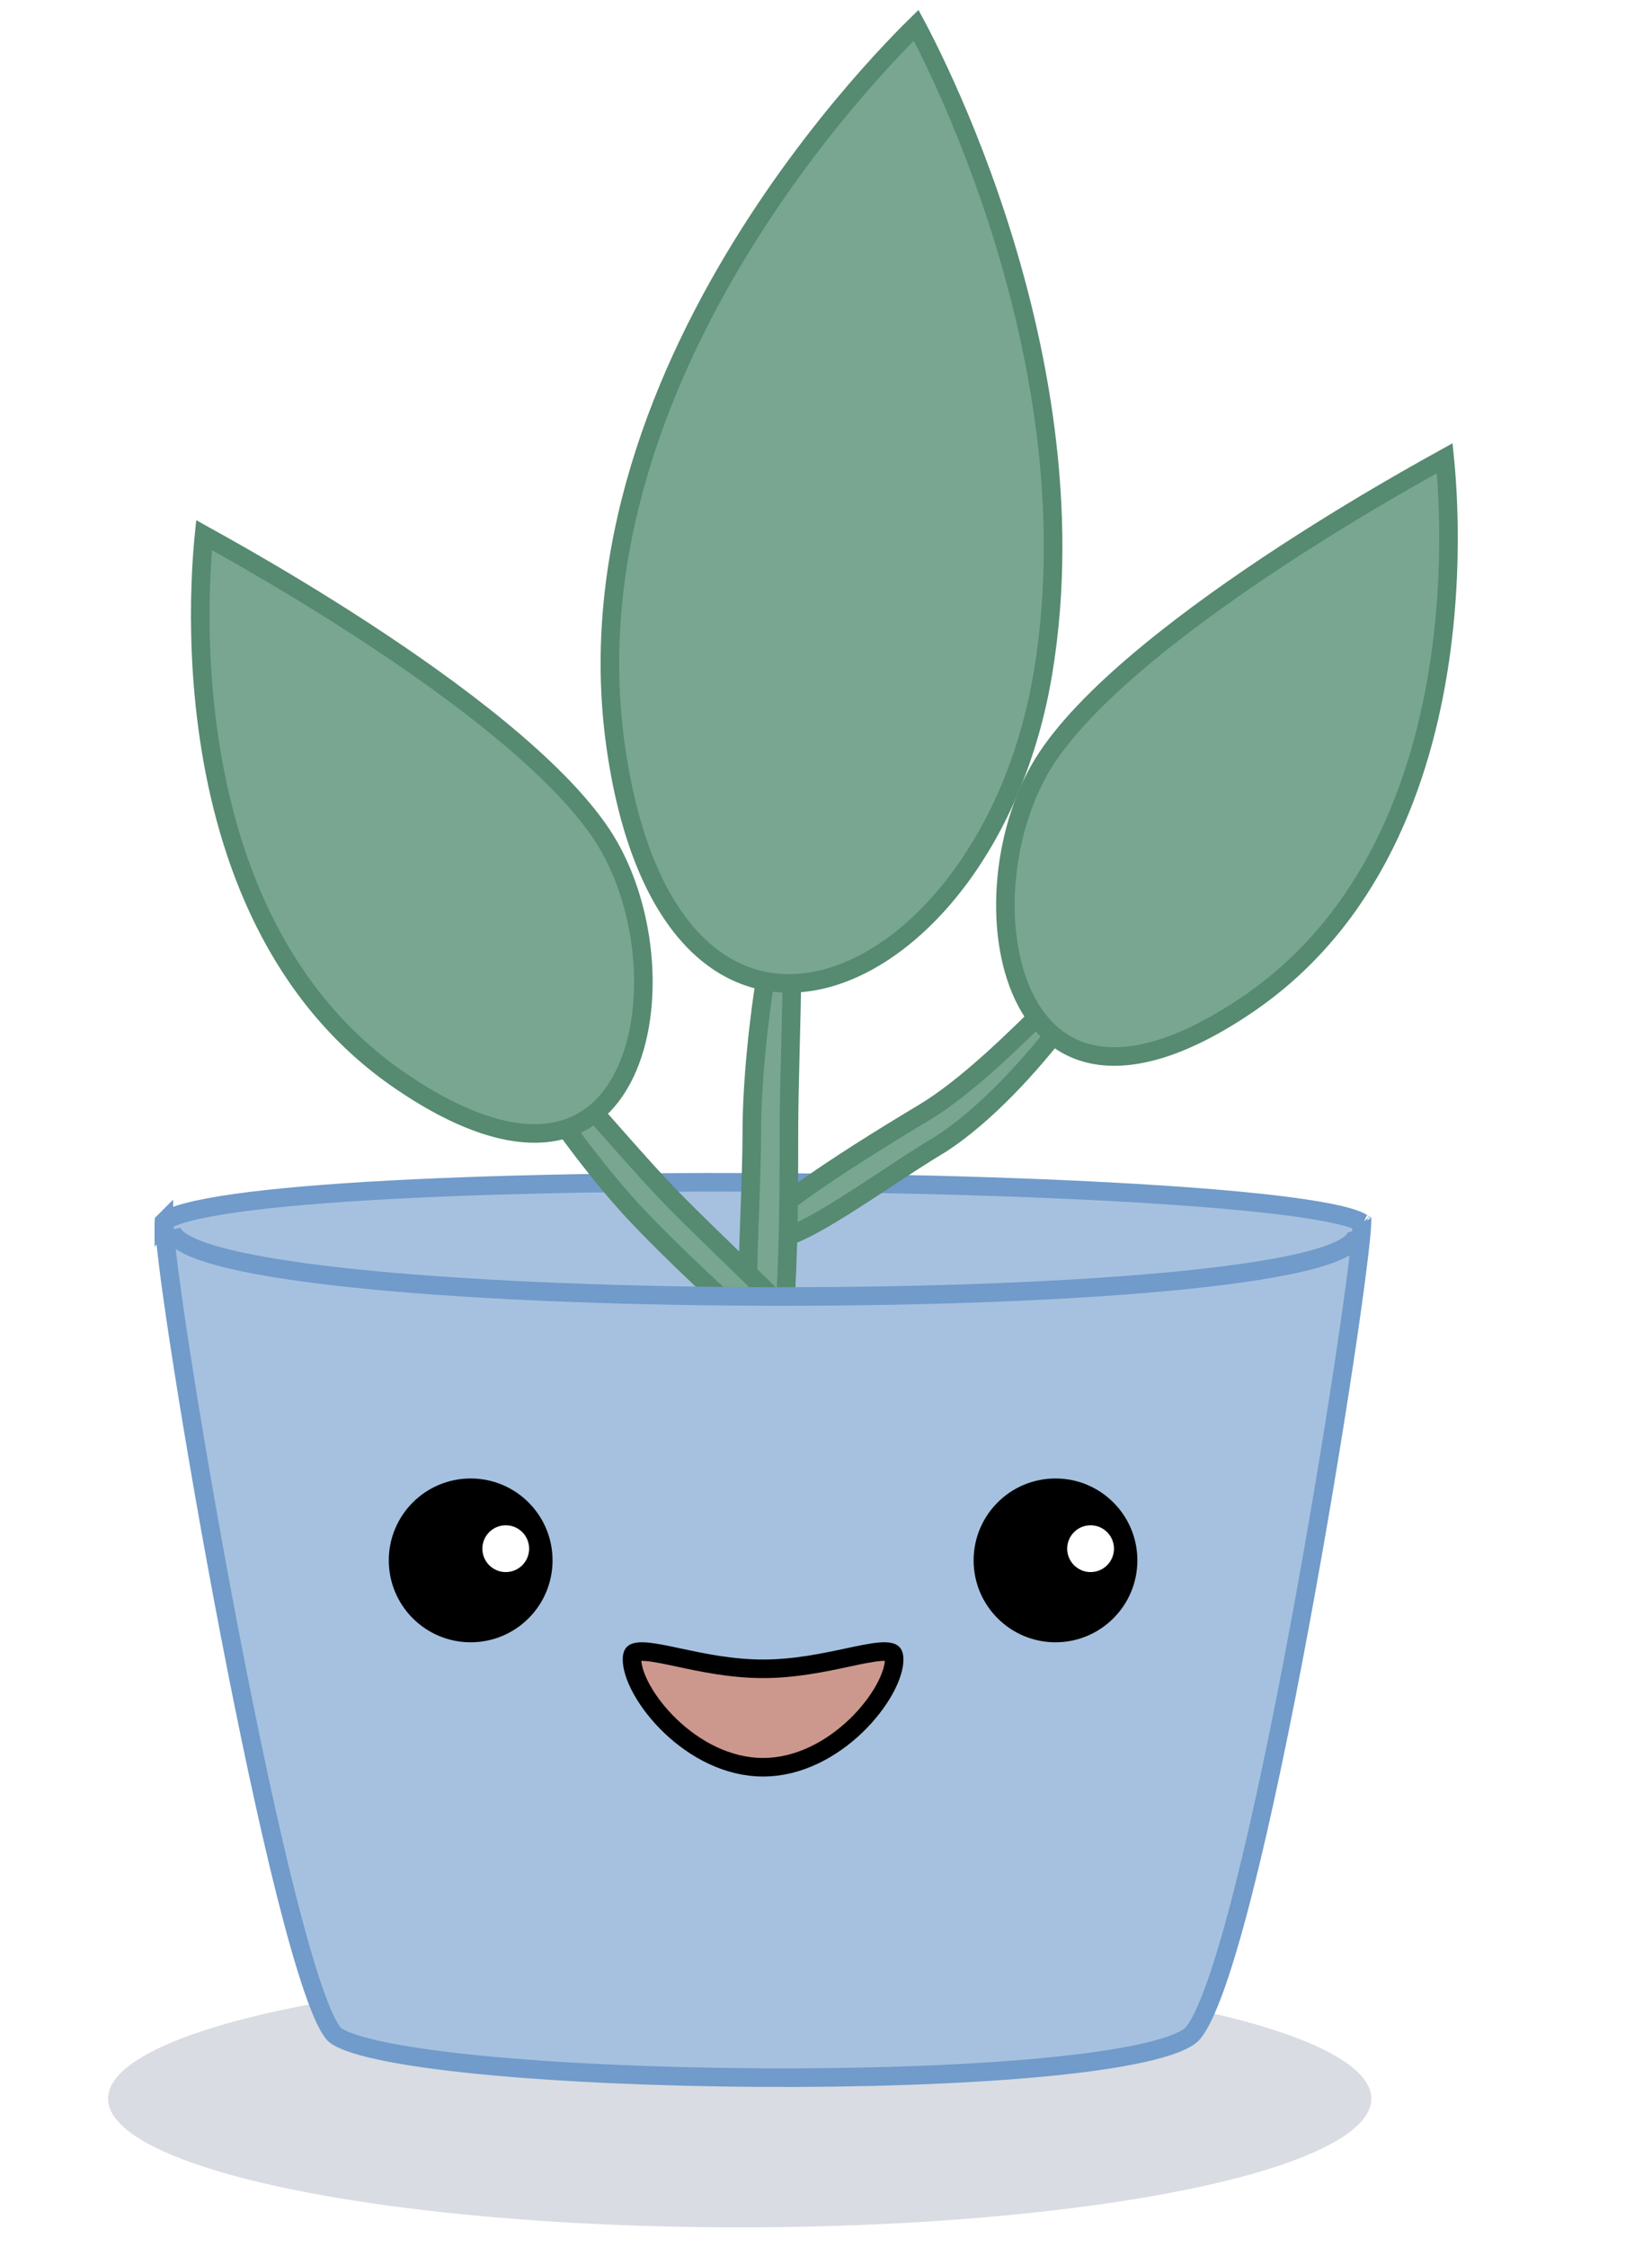 <svg width="89" height="121" viewBox="0 0 89 121" fill="none" xmlns="http://www.w3.org/2000/svg">
<g filter="url(#filter0_f_158_842)">
<ellipse cx="39.85" cy="113.016" rx="34.028" ry="6.932" fill="#ABB3BF" fill-opacity="0.45"/>
</g>
<path d="M8.826 65.811C8.826 65.811 8.826 65.81 8.827 65.809C8.827 65.81 8.826 65.811 8.826 65.811ZM8.843 65.792C8.848 65.787 8.854 65.781 8.861 65.775C8.927 65.717 9.055 65.637 9.272 65.546C9.702 65.366 10.365 65.189 11.251 65.024C13.013 64.694 15.55 64.425 18.616 64.217C24.743 63.801 32.922 63.63 41.108 63.673C49.293 63.715 57.473 63.972 63.602 64.41C66.67 64.629 69.21 64.892 70.978 65.194C71.865 65.346 72.535 65.503 72.972 65.661C73.176 65.735 73.304 65.8 73.376 65.848C73.362 66.253 73.276 67.097 73.123 68.311C72.957 69.632 72.715 71.358 72.413 73.356C71.81 77.353 70.971 82.431 70.024 87.526C69.077 92.622 68.025 97.727 66.997 101.777C66.483 103.804 65.977 105.557 65.497 106.911C65.256 107.588 65.025 108.157 64.805 108.606C64.582 109.063 64.385 109.366 64.224 109.535C64.085 109.681 63.806 109.857 63.342 110.041C62.889 110.221 62.304 110.391 61.596 110.55C60.182 110.867 58.328 111.127 56.171 111.331C51.86 111.738 46.391 111.914 40.93 111.882C35.469 111.85 30.029 111.61 25.777 111.187C23.65 110.975 21.831 110.719 20.46 110.423C19.774 110.274 19.211 110.119 18.784 109.959C18.34 109.792 18.099 109.642 17.997 109.535C17.871 109.403 17.702 109.137 17.5 108.706C17.302 108.285 17.09 107.743 16.866 107.091C16.418 105.788 15.933 104.079 15.43 102.091C14.424 98.116 13.357 93.058 12.379 87.973C11.402 82.888 10.517 77.783 9.876 73.715C9.555 71.68 9.296 69.907 9.117 68.527C8.944 67.187 8.85 66.246 8.843 65.792ZM73.425 65.887C73.425 65.887 73.423 65.886 73.421 65.883C73.424 65.886 73.425 65.887 73.425 65.887Z" fill="#A6C1DF" stroke="#709BCA"/>
<circle cx="25.357" cy="84.029" r="4.411" fill="black"/>
<circle cx="27.247" cy="83.399" r="1.26" fill="white"/>
<circle cx="56.864" cy="84.029" r="4.411" fill="black"/>
<circle cx="58.754" cy="83.399" r="1.26" fill="white"/>
<path d="M48.172 89.368C48.172 89.771 48.003 90.339 47.641 90.991C47.284 91.632 46.762 92.316 46.111 92.941C44.803 94.197 43.03 95.169 41.11 95.169C39.191 95.169 37.418 94.197 36.11 92.941C35.459 92.316 34.937 91.632 34.58 90.991C34.218 90.339 34.049 89.771 34.049 89.368C34.049 89.17 34.089 89.087 34.111 89.057C34.127 89.034 34.161 88.999 34.267 88.971C34.525 88.905 34.97 88.942 35.67 89.076C35.94 89.128 36.238 89.191 36.559 89.26C37.805 89.526 39.401 89.868 41.11 89.868C42.82 89.868 44.416 89.526 45.661 89.26C45.983 89.191 46.281 89.128 46.551 89.076C47.251 88.942 47.696 88.905 47.954 88.971C48.06 88.999 48.094 89.034 48.11 89.057C48.132 89.087 48.172 89.17 48.172 89.368Z" fill="#CC988E" stroke="black"/>
<path d="M57.342 54.99C55.52 57.409 53.055 60.065 50.735 61.576C49.708 62.191 48.65 62.888 47.621 63.566C47.513 63.637 47.406 63.707 47.3 63.778C46.162 64.526 45.071 65.236 44.081 65.791C43.081 66.352 42.235 66.724 41.583 66.836C41.261 66.891 41.022 66.876 40.847 66.817C40.707 66.77 40.587 66.688 40.486 66.547C40.492 66.534 40.499 66.519 40.509 66.501C40.582 66.369 40.73 66.18 40.974 65.935C41.456 65.453 42.212 64.85 43.146 64.177C45.009 62.837 47.509 61.275 49.757 59.929C52.072 58.544 54.718 55.933 56.813 53.841C56.904 53.751 56.994 53.661 57.083 53.572C58.03 52.626 58.85 51.807 59.478 51.256C59.621 51.131 59.749 51.024 59.862 50.935C59.77 51.168 59.636 51.45 59.461 51.775C58.989 52.653 58.252 53.784 57.342 54.99ZM40.469 66.594C40.468 66.594 40.469 66.592 40.47 66.587C40.47 66.591 40.469 66.594 40.469 66.594ZM60.011 50.387C60.011 50.387 60.011 50.388 60.011 50.391C60.011 50.388 60.011 50.387 60.011 50.387Z" fill="#79A690" stroke="#568A71"/>
<path d="M42.503 61C42.503 63.627 42.502 67.608 42.254 70.93C42.13 72.595 41.944 74.067 41.675 75.113C41.539 75.64 41.39 76.022 41.24 76.261C41.165 76.379 41.103 76.443 41.06 76.474C41.024 76.5 41.008 76.5 41.003 76.5H41.003C41.002 76.5 41.002 76.5 41.002 76.5C40.998 76.5 40.991 76.501 40.969 76.484C40.939 76.46 40.887 76.404 40.826 76.29C40.7 76.058 40.586 75.68 40.495 75.153C40.316 74.108 40.253 72.636 40.253 70.968C40.253 69.306 40.315 67.478 40.377 65.731C40.381 65.624 40.385 65.518 40.389 65.411C40.447 63.786 40.503 62.242 40.503 61C40.503 58.411 40.848 54.94 41.331 52.117C41.573 50.704 41.847 49.472 42.123 48.601C42.232 48.255 42.338 47.981 42.435 47.781C42.478 47.965 42.517 48.206 42.55 48.504C42.645 49.376 42.673 50.61 42.667 52.03C42.661 53.404 42.622 54.934 42.584 56.449L42.58 56.586C42.541 58.143 42.503 59.681 42.503 61Z" fill="#79A690" stroke="#568A71"/>
<path d="M34.261 65.397C36.046 67.292 38.937 70.038 41.482 72.215C42.755 73.304 43.93 74.241 44.829 74.855C45.282 75.165 45.645 75.378 45.904 75.492C45.952 75.512 45.993 75.528 46.027 75.54C46.032 75.491 46.028 75.42 46.005 75.32C45.946 75.061 45.779 74.707 45.488 74.26C44.912 73.373 43.947 72.265 42.794 71.059C41.645 69.859 40.333 68.586 39.077 67.368L39.025 67.317C37.792 66.121 36.613 64.978 35.717 64.026C34.687 62.932 33.467 61.545 32.243 60.154C31.335 59.122 30.424 58.087 29.588 57.168C28.595 56.077 27.703 55.145 27.017 54.535C26.786 54.331 26.59 54.172 26.428 54.058C26.5 54.281 26.616 54.565 26.779 54.905C27.194 55.769 27.865 56.907 28.681 58.154C30.313 60.647 32.489 63.514 34.261 65.397ZM46.157 75.573C46.157 75.573 46.156 75.573 46.154 75.573C46.156 75.573 46.157 75.573 46.157 75.573ZM26.346 53.652C26.346 53.652 26.346 53.653 26.346 53.655C26.346 53.653 26.346 53.652 26.346 53.652Z" fill="#79A690" stroke="#568A71"/>
<path d="M77.733 24.734C77.767 24.715 77.8 24.697 77.832 24.679C77.838 24.738 77.844 24.8 77.851 24.866C77.907 25.455 77.973 26.31 78.009 27.366C78.082 29.478 78.036 32.391 77.563 35.592C76.615 42.007 73.966 49.494 67.219 54.087C63.809 56.407 61.175 57.105 59.233 56.843C57.32 56.585 55.972 55.382 55.141 53.628C54.304 51.861 54.01 49.56 54.24 47.224C54.47 44.891 55.219 42.572 56.416 40.777C57.625 38.963 59.596 37.024 61.903 35.127C64.203 33.234 66.811 31.403 69.269 29.801C71.727 28.2 74.03 26.832 75.719 25.864C76.564 25.38 77.254 24.996 77.733 24.734Z" fill="#79A690" stroke="#568A71"/>
<path d="M11.093 28.878C11.058 28.859 11.025 28.841 10.993 28.823C10.987 28.882 10.981 28.944 10.974 29.01C10.918 29.599 10.852 30.454 10.816 31.509C10.743 33.622 10.789 36.535 11.262 39.736C12.21 46.15 14.859 53.638 21.607 58.231C25.016 60.551 27.65 61.248 29.593 60.987C31.505 60.729 32.854 59.526 33.684 57.772C34.521 56.005 34.815 53.704 34.585 51.368C34.355 49.035 33.606 46.717 32.409 44.921C31.2 43.107 29.229 41.168 26.923 39.27C24.622 37.377 22.015 35.547 19.556 33.945C17.098 32.344 14.795 30.976 13.106 30.008C12.262 29.524 11.571 29.14 11.093 28.878Z" fill="#79A690" stroke="#568A71"/>
<path d="M49.473 1.577C49.432 1.499 49.393 1.426 49.357 1.359C49.251 1.463 49.128 1.585 48.989 1.725C48.458 2.26 47.699 3.05 46.798 4.066C44.995 6.098 42.623 9.031 40.348 12.63C35.791 19.838 31.659 29.659 33.178 40.255C33.942 45.578 35.611 49.018 37.657 50.952C39.683 52.865 42.122 53.345 44.584 52.667C49.567 51.297 54.709 45.132 56.19 36.244C57.672 27.354 55.895 18.497 53.733 11.841C52.653 8.516 51.48 5.75 50.577 3.817C50.126 2.85 49.742 2.092 49.473 1.577Z" fill="#79A690" stroke="#568A71"/>
<path d="M19.165 67.656C32.173 70.084 47.349 71.478 63.97 67.656C80.591 63.834 63.97 78.358 63.97 78.358H19.165C19.165 78.358 6.157 65.228 19.165 67.656Z" fill="#A6C1DF"/>
<path d="M9.233 66.229C10.297 71.016 74.653 71.016 73.057 66.229" stroke="#709BCA"/>
<defs>
<filter id="filter0_f_158_842" x="4.822" y="105.084" width="70.056" height="15.863" filterUnits="userSpaceOnUse" color-interpolation-filters="sRGB">
<feFlood flood-opacity="0" result="BackgroundImageFix"/>
<feBlend mode="normal" in="SourceGraphic" in2="BackgroundImageFix" result="shape"/>
<feGaussianBlur stdDeviation="0.5" result="effect1_foregroundBlur_158_842"/>
</filter>
</defs>
</svg>

